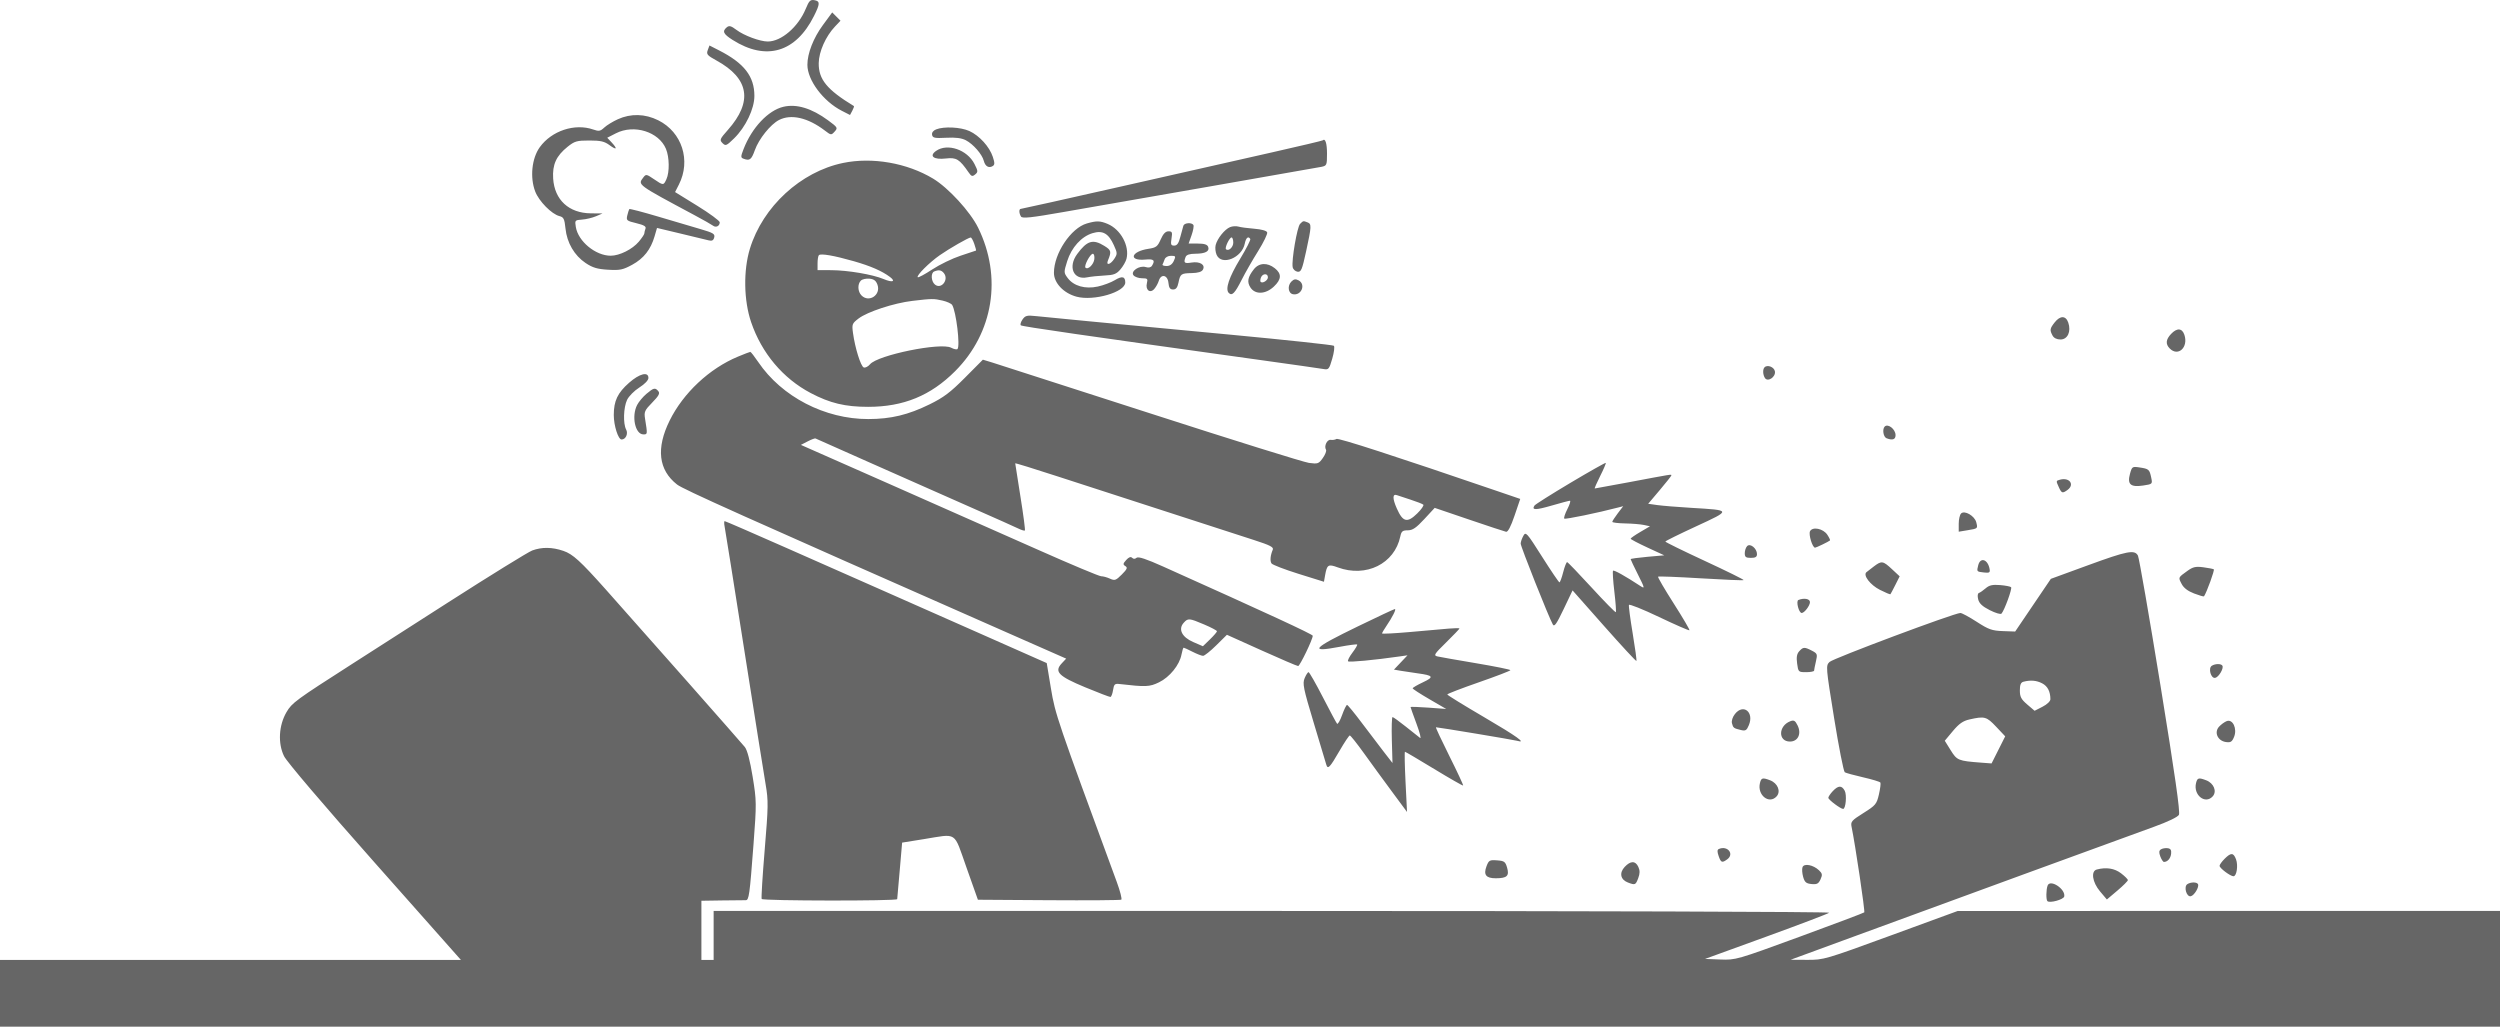 <svg width="375" height="154" viewBox="0 0 375 154" fill="none" xmlns="http://www.w3.org/2000/svg">
    <path fill-rule="evenodd" clip-rule="evenodd" d="M120.853 1.339C119.729 4.048 117.194 6.227 115.166 6.227C114.001 6.227 111.595 5.335 110.47 4.485C109.66 3.874 109.376 3.798 109.018 4.095C108.301 4.691 108.492 5.103 109.897 5.993C114.928 9.176 119.361 7.87 122.097 2.4C123.007 0.582 123.025 0.191 122.206 0.035C121.55 -0.091 121.377 0.076 120.853 1.339ZM123.43 3.768C122.007 5.703 121.103 8.024 121.109 9.727C121.116 12.036 123.484 15.196 126.277 16.623L127.503 17.249L127.844 16.61C128.032 16.259 128.14 15.943 128.084 15.909C124.043 13.456 122.774 11.905 122.809 9.463C122.835 7.744 123.854 5.453 125.25 3.978L126.075 3.107L125.453 2.485L124.831 1.862L123.43 3.768ZM106.162 7.519C105.933 8.139 106.079 8.312 107.466 9.072C112.378 11.765 112.95 15.239 109.181 19.489C107.969 20.856 107.91 21.001 108.374 21.466C108.838 21.931 108.966 21.879 110.114 20.757C111.853 19.056 113.158 16.325 113.158 14.387C113.158 11.457 111.632 9.486 107.879 7.567L106.42 6.822L106.162 7.519ZM117.508 16.018C115.227 16.558 112.787 19.146 111.541 22.348C111.097 23.488 111.095 23.641 111.516 23.802C112.448 24.161 112.717 23.959 113.227 22.522C113.822 20.846 115.566 18.666 116.842 18.005C118.66 17.064 121.181 17.643 123.733 19.588C124.656 20.292 124.691 20.296 125.199 19.734C125.696 19.183 125.653 19.11 124.21 18.048C121.75 16.239 119.479 15.552 117.508 16.018ZM92.678 17.886C91.922 18.229 91.001 18.794 90.633 19.14C90.053 19.686 89.832 19.724 88.983 19.427C86.221 18.463 82.743 19.614 80.966 22.081C79.769 23.743 79.473 26.605 80.28 28.722C80.837 30.182 82.748 32.123 83.919 32.417C84.549 32.576 84.674 32.833 84.823 34.276C85.043 36.418 86.155 38.323 87.846 39.455C88.887 40.152 89.591 40.363 91.201 40.459C92.992 40.566 93.431 40.476 94.836 39.71C96.557 38.772 97.611 37.43 98.189 35.44L98.551 34.192L102.083 35.036C104.025 35.501 105.921 35.958 106.295 36.052C106.799 36.179 107.016 36.067 107.133 35.618C107.27 35.094 106.995 34.926 105.105 34.374C103.902 34.023 101.026 33.173 98.712 32.485C96.399 31.797 94.458 31.291 94.399 31.359C94.341 31.428 94.205 31.849 94.098 32.295C93.915 33.062 93.992 33.128 95.45 33.478C96.599 33.755 96.952 33.965 96.824 34.299C96.729 34.546 96.652 34.864 96.652 35.006C96.652 35.148 96.279 35.707 95.824 36.249C94.866 37.39 92.93 38.358 91.609 38.358C89.333 38.358 86.72 36.203 86.371 34.038C86.211 33.047 86.24 33.012 87.304 32.938C87.909 32.896 88.849 32.671 89.394 32.439L90.386 32.016L88.632 32.001C85.337 31.973 83.178 29.983 82.974 26.787C82.84 24.69 83.435 23.381 85.141 22.015C86.194 21.172 86.532 21.075 88.402 21.075C90.093 21.075 90.665 21.207 91.43 21.773C92.514 22.576 92.672 22.351 91.729 21.347L91.086 20.661L92.393 19.993C95.109 18.605 98.823 19.762 99.894 22.33C100.412 23.572 100.448 25.817 99.965 26.877C99.528 27.838 99.506 27.838 98.075 26.864C96.959 26.105 96.894 26.096 96.486 26.635C95.65 27.739 95.504 27.633 104.141 32.257C105.486 32.977 106.752 33.695 106.955 33.852C107.393 34.192 107.962 33.906 107.962 33.346C107.962 33.127 106.454 32.017 104.611 30.879L101.261 28.81L101.831 27.691C103.67 24.081 102.306 19.825 98.74 18.045C96.761 17.058 94.626 17.002 92.678 17.886ZM140.417 19.409C139.971 19.588 139.746 19.894 139.813 20.231C139.904 20.692 140.208 20.754 141.936 20.664C143.337 20.591 144.232 20.704 144.872 21.035C145.985 21.612 147.327 23.153 147.574 24.138C147.777 24.95 148.329 25.269 148.908 24.91C149.221 24.716 149.224 24.442 148.925 23.534C148.423 22.011 146.905 20.337 145.409 19.656C144.101 19.061 141.593 18.937 140.417 19.409ZM198.406 21.052C198.341 21.114 194.917 21.927 190.798 22.857C186.68 23.788 176.567 26.075 168.326 27.94C160.085 29.805 153.242 31.331 153.119 31.331C152.823 31.331 152.842 31.997 153.153 32.487C153.35 32.798 154.661 32.657 159.491 31.808C162.84 31.219 172.733 29.491 181.476 27.968C190.218 26.445 197.748 25.12 198.211 25.026C199.013 24.861 199.052 24.77 199.052 23.058C199.052 21.492 198.792 20.684 198.406 21.052ZM140.416 22.633C139.306 23.412 140.055 23.991 141.889 23.773C143.454 23.588 143.92 23.873 145.29 25.857C145.713 26.47 145.856 26.515 146.275 26.167C146.721 25.796 146.712 25.658 146.171 24.596C145.079 22.452 142.115 21.441 140.416 22.633ZM126.455 24.444C120.109 25.761 114.417 31 112.488 37.3C111.488 40.564 111.562 45.076 112.668 48.322C114.254 52.977 117.438 56.763 121.615 58.961C124.499 60.479 126.779 61.026 130.22 61.026C135.514 61.026 139.6 59.351 143.272 55.674C149.015 49.922 150.355 41.554 146.718 34.155C145.533 31.744 142.257 28.173 139.964 26.793C136.054 24.44 130.842 23.533 126.455 24.444ZM163.027 33.518C160.633 34.208 158.087 38.03 158.09 40.928C158.092 42.45 159.538 43.977 161.472 44.501C164.05 45.199 168.79 43.822 168.79 42.374C168.79 41.461 168.316 41.359 167.209 42.033C166.656 42.37 165.513 42.797 164.669 42.982C162.778 43.398 161.043 42.903 160.146 41.692C159.561 40.902 159.559 40.834 160.081 39.172C160.727 37.116 162.216 35.473 163.89 34.971C165.415 34.513 166.284 35.009 167.089 36.798C167.616 37.967 167.619 38.094 167.144 38.821C166.565 39.706 165.855 39.885 166.194 39.061C166.739 37.734 166.687 37.526 165.646 36.882C163.938 35.824 163.065 36.086 161.58 38.102C160.168 40.019 161.007 42.024 163.047 41.606C163.6 41.493 164.792 41.367 165.696 41.325C167.06 41.264 167.463 41.108 168.063 40.409C168.46 39.946 168.871 39.228 168.975 38.815C169.456 36.894 168.109 34.409 166.14 33.585C165.006 33.111 164.48 33.099 163.027 33.518ZM195.013 33.583C194.573 34.023 193.709 39.066 193.901 40.073C193.963 40.4 194.289 40.707 194.625 40.756C195.165 40.834 195.314 40.483 195.921 37.685C196.736 33.926 196.752 33.595 196.123 33.353C195.481 33.107 195.49 33.105 195.013 33.583ZM177.507 33.856C177.437 34.067 177.229 34.825 177.047 35.54C176.802 36.497 176.561 36.841 176.134 36.841C175.641 36.841 175.58 36.679 175.727 35.77C175.878 34.836 175.82 34.698 175.271 34.698C174.832 34.698 174.481 35.064 174.107 35.912C173.634 36.987 173.423 37.148 172.265 37.322C169.623 37.719 169.219 39.183 171.82 38.934C173.071 38.815 173.313 39.044 172.798 39.859C172.63 40.123 172.293 40.198 171.87 40.063C170.919 39.761 169.529 40.696 170.03 41.301C170.23 41.542 170.804 41.739 171.306 41.739C172.115 41.739 172.198 41.822 172.036 42.47C171.78 43.491 172.507 44.067 173.14 43.345C173.398 43.051 173.703 42.501 173.818 42.122C174.153 41.021 175.151 41.232 175.266 42.428C175.339 43.179 175.509 43.423 175.961 43.423C176.393 43.423 176.617 43.142 176.766 42.413C177.039 41.075 177.151 40.994 178.774 40.963C179.701 40.946 180.253 40.776 180.433 40.454C180.846 39.715 179.988 39.179 178.722 39.385C177.643 39.56 177.504 39.428 177.84 38.55C177.968 38.218 178.422 38.064 179.292 38.061C180.805 38.055 181.48 37.693 181.224 37.025C181.09 36.676 180.64 36.535 179.665 36.535H178.293L178.736 35.278C178.979 34.586 179.103 33.898 179.01 33.747C178.757 33.337 177.654 33.417 177.507 33.856ZM184.498 34.072C183.693 34.407 182.592 35.783 182.347 36.76C182.245 37.166 182.314 37.833 182.5 38.241C183.255 39.902 186.289 38.681 186.716 36.544C186.894 35.653 187.242 35.36 187.543 35.848C187.622 35.976 186.945 37.303 186.039 38.797C184.351 41.582 183.75 43.374 184.315 43.94C184.804 44.43 185.229 43.998 186.252 41.97C186.769 40.943 187.876 39.01 188.711 37.676C189.546 36.342 190.16 35.069 190.076 34.849C189.983 34.607 189.218 34.394 188.144 34.31C187.166 34.234 186.091 34.089 185.755 33.988C185.419 33.886 184.853 33.925 184.498 34.072ZM146.142 36.585C146.327 37.117 146.444 37.568 146.401 37.586C146.359 37.604 145.316 37.951 144.085 38.357C142.854 38.763 140.941 39.691 139.833 40.419C138.726 41.148 137.748 41.672 137.66 41.584C137.423 41.346 139.403 39.368 140.974 38.275C142.44 37.255 145.274 35.631 145.606 35.622C145.715 35.619 145.957 36.052 146.142 36.585ZM184.991 36.391C184.991 37.095 184.266 37.748 183.896 37.378C183.685 37.166 184.422 35.617 184.734 35.617C184.875 35.617 184.991 35.965 184.991 36.391ZM128.082 39.184C130.594 39.904 132.293 40.644 133.485 41.537C134.417 42.237 133.877 42.42 132.539 41.859C130.9 41.171 127.179 40.538 124.697 40.526L122.634 40.515V39.495C122.634 38.933 122.724 38.384 122.834 38.274C123.118 37.989 125.126 38.338 128.082 39.184ZM164.149 38.877C164.053 39.682 163.186 40.514 162.822 40.15C162.562 39.89 163.531 38.066 163.928 38.066C164.103 38.066 164.202 38.431 164.149 38.877ZM176.071 39.137C175.84 39.644 175.475 39.903 174.989 39.903C174.586 39.903 174.312 39.799 174.38 39.673C174.448 39.547 174.589 39.202 174.694 38.908C174.807 38.59 175.197 38.372 175.652 38.372C176.359 38.372 176.392 38.431 176.071 39.137ZM188.082 40.387C187.156 41.566 187.021 42.292 187.571 43.132C188.28 44.217 189.83 44.156 191.072 42.994C192.233 41.908 192.277 41.067 191.216 40.231C190.096 39.349 188.849 39.411 188.082 40.387ZM141.573 40.959C142.383 41.936 141.188 43.471 140.236 42.679C139.659 42.2 139.593 40.936 140.134 40.718C140.815 40.442 141.198 40.506 141.573 40.959ZM190.187 41.596C190.187 42.059 189.381 42.565 189.097 42.28C189.016 42.199 189.037 41.907 189.143 41.63C189.386 40.995 190.187 40.969 190.187 41.596ZM131.625 42.725C132.155 44.245 130.351 45.445 129.228 44.32C128.652 43.743 128.601 42.62 129.128 42.093C129.337 41.883 129.919 41.753 130.422 41.802C131.099 41.869 131.409 42.107 131.625 42.725ZM193.707 42.237C193.081 42.865 193.223 43.996 193.946 44.134C195.212 44.376 195.913 42.657 194.793 42.057C194.345 41.817 194.084 41.86 193.707 42.237ZM141.401 45.092C142.056 45.245 142.695 45.536 142.822 45.741C143.423 46.715 144.053 51.922 143.622 52.354C143.51 52.466 143.083 52.377 142.673 52.157C141.125 51.328 131.668 53.257 130.506 54.64C130.212 54.99 129.787 55.205 129.56 55.118C129.114 54.946 128.258 52.207 127.951 49.965C127.769 48.635 127.814 48.518 128.788 47.774C130.109 46.765 134.102 45.457 136.848 45.133C139.822 44.782 140.057 44.78 141.401 45.092ZM153.374 47.926C153.114 48.298 153.003 48.692 153.127 48.801C153.33 48.979 162.565 50.316 189.117 54.013C193.825 54.669 198.052 55.271 198.511 55.352C199.295 55.489 199.375 55.395 199.84 53.793C200.113 52.855 200.219 51.986 200.076 51.863C199.933 51.74 192.938 50.991 184.532 50.198C164.68 48.326 157.386 47.63 155.435 47.42C154.038 47.269 153.791 47.33 153.374 47.926ZM308.198 48.363C307.476 49.282 307.44 49.507 307.881 50.332C308.081 50.706 308.52 50.924 309.074 50.924C310.145 50.924 310.695 49.736 310.243 48.398C309.88 47.321 309.027 47.307 308.198 48.363ZM325.652 50.101C324.866 50.94 324.809 51.619 325.468 52.28C326.73 53.543 328.28 52.092 327.66 50.229C327.318 49.2 326.544 49.151 325.652 50.101ZM110.687 53.497C106.407 55.279 102.492 58.945 100.446 63.088C98.393 67.245 98.768 70.489 101.555 72.677C102.481 73.405 111.133 77.286 150.833 94.786L159.927 98.794L159.265 99.5C158.096 100.747 158.763 101.428 162.784 103.096C164.728 103.902 166.428 104.553 166.561 104.542C166.694 104.532 166.872 104.07 166.957 103.516C167.088 102.655 167.221 102.522 167.874 102.597C171.879 103.06 172.429 103.037 173.846 102.35C175.45 101.572 176.931 99.746 177.223 98.187C177.33 97.617 177.476 97.151 177.548 97.151C177.62 97.151 178.218 97.427 178.877 97.764C179.536 98.1 180.249 98.376 180.46 98.376C180.672 98.376 181.563 97.665 182.441 96.797L184.038 95.218L189.241 97.562C192.103 98.852 194.569 99.907 194.72 99.907C194.981 99.907 196.912 95.903 196.912 95.363C196.912 95.147 190.161 92.024 174.485 84.988C171.948 83.849 170.747 83.452 170.489 83.666C170.243 83.871 170.019 83.871 169.815 83.667C169.611 83.463 169.317 83.573 168.933 83.999C168.44 84.544 168.421 84.677 168.802 84.915C169.168 85.144 169.072 85.372 168.27 86.177C167.386 87.065 167.214 87.125 166.498 86.799C166.062 86.599 165.465 86.436 165.171 86.436C164.878 86.436 160.654 84.666 155.786 82.503C150.918 80.34 140.905 75.906 133.534 72.652L120.133 66.734L121.154 66.206C121.716 65.915 122.244 65.719 122.328 65.77C122.412 65.822 126.126 67.473 130.581 69.439C135.037 71.405 139.094 73.202 139.599 73.433C140.103 73.663 143.06 74.972 146.171 76.341C149.281 77.71 152.226 79.026 152.716 79.267C153.205 79.507 153.663 79.646 153.733 79.576C153.804 79.506 153.506 77.236 153.073 74.533C152.639 71.829 152.284 69.565 152.284 69.501C152.284 69.437 155.138 70.317 158.627 71.455C164.079 73.235 178.058 77.764 188.131 81.015C190.497 81.779 191.077 82.076 190.919 82.447C190.553 83.309 190.476 84.137 190.727 84.514C190.864 84.719 192.69 85.422 194.784 86.076L198.593 87.264L198.763 86.304C199.05 84.689 199.226 84.578 200.664 85.108C204.915 86.676 209.184 84.563 210.046 80.466C210.209 79.691 210.383 79.548 211.163 79.548C211.89 79.548 212.419 79.19 213.646 77.864L215.205 76.18L220.349 77.93C223.178 78.893 225.68 79.72 225.91 79.767C226.187 79.825 226.616 79.009 227.182 77.347L228.036 74.839L224.777 73.725C209.14 68.378 200.759 65.661 200.468 65.844C200.277 65.965 199.892 66.025 199.612 65.979C199.07 65.889 198.57 66.923 198.898 67.455C199.004 67.626 198.793 68.184 198.429 68.696C197.81 69.567 197.676 69.614 196.346 69.436C195.564 69.33 184.884 65.999 172.611 62.033C160.338 58.066 149.652 54.625 148.864 54.386L147.432 53.951L144.738 56.662C142.558 58.856 141.548 59.617 139.446 60.649C136.219 62.233 133.638 62.853 130.248 62.859C123.732 62.87 117.267 59.52 113.732 54.3C113.164 53.462 112.631 52.779 112.547 52.781C112.463 52.784 111.626 53.106 110.687 53.497ZM264.682 55.095C264.389 55.388 264.416 56.189 264.736 56.695C265.152 57.352 266.361 56.571 266.241 55.725C266.147 55.064 265.125 54.651 264.682 55.095ZM94.361 57.416C92.637 58.935 92.067 60.137 92.067 62.251C92.067 63.841 92.73 65.925 93.237 65.925C93.86 65.925 94.257 65.061 93.922 64.434C93.446 63.543 93.522 61.12 94.062 59.98C94.319 59.438 95.144 58.605 95.896 58.129C96.713 57.612 97.263 57.036 97.263 56.696C97.263 55.702 95.929 56.033 94.361 57.416ZM96.97 59.073C96.447 59.514 95.817 60.265 95.571 60.741C94.696 62.437 95.273 65.159 96.508 65.159C97.136 65.159 97.136 65.16 96.757 62.802C96.593 61.777 96.696 61.545 97.835 60.382C98.813 59.383 99.018 59.004 98.753 58.683C98.277 58.109 98.056 58.158 96.97 59.073ZM282.703 63.986C282.314 64.376 282.502 65.554 282.983 65.739C283.883 66.085 284.334 65.928 284.334 65.27C284.334 64.384 283.199 63.49 282.703 63.986ZM235.573 72.422C232.719 74.122 230.289 75.656 230.174 75.832C229.713 76.536 230.336 76.537 232.733 75.84C234.113 75.438 235.355 75.109 235.493 75.109C235.631 75.109 235.457 75.674 235.106 76.363C234.754 77.053 234.545 77.696 234.641 77.792C234.784 77.935 239.645 76.933 242.74 76.122L243.48 75.928L242.663 77.002C242.213 77.592 241.845 78.166 241.845 78.276C241.845 78.386 242.705 78.493 243.756 78.513C244.807 78.533 246.079 78.637 246.583 78.745L247.499 78.942L246.048 79.794C245.25 80.262 244.596 80.718 244.596 80.805C244.596 80.894 245.731 81.49 247.118 82.132L249.639 83.298L247.118 83.521C245.731 83.644 244.596 83.803 244.596 83.874C244.596 83.945 245.092 84.989 245.698 86.194C246.721 88.229 246.749 88.352 246.08 87.914C243.785 86.409 242.1 85.467 241.959 85.608C241.87 85.697 241.957 87.103 242.151 88.732C242.345 90.362 242.446 91.754 242.375 91.825C242.304 91.896 240.677 90.243 238.759 88.15C236.842 86.058 235.183 84.334 235.072 84.32C234.962 84.305 234.695 84.982 234.48 85.824C234.264 86.666 234.011 87.354 233.917 87.352C233.822 87.35 232.652 85.624 231.316 83.515C229.003 79.864 228.868 79.714 228.5 80.38C228.286 80.764 228.107 81.285 228.102 81.538C228.092 81.968 232.299 92.552 232.923 93.67C233.15 94.075 233.483 93.602 234.547 91.37L235.885 88.56L240.616 93.908C243.218 96.85 245.399 99.205 245.461 99.142C245.524 99.08 245.274 97.23 244.906 95.032C244.538 92.834 244.284 90.902 244.341 90.739C244.397 90.576 246.435 91.393 248.869 92.554C251.303 93.716 253.35 94.609 253.418 94.541C253.487 94.472 252.425 92.665 251.059 90.525C249.693 88.386 248.636 86.574 248.71 86.5C248.785 86.426 251.676 86.538 255.135 86.749C258.594 86.961 261.479 87.08 261.545 87.014C261.611 86.948 258.994 85.655 255.729 84.141C252.464 82.627 249.797 81.318 249.803 81.233C249.809 81.148 251.889 80.12 254.427 78.948C259.735 76.495 259.746 76.54 253.726 76.179C251.647 76.055 249.334 75.865 248.586 75.759L247.227 75.566L248.968 73.509C249.926 72.379 250.71 71.384 250.71 71.299C250.71 71.127 250.903 71.096 244.188 72.361C241.525 72.862 239.288 73.272 239.216 73.272C239.144 73.272 239.509 72.431 240.027 71.404C240.545 70.377 240.923 69.49 240.866 69.434C240.81 69.378 238.428 70.723 235.573 72.422ZM319.499 71.068C319.063 72.65 319.58 73.113 321.465 72.83C322.873 72.619 322.885 72.607 322.683 71.643C322.424 70.412 322.327 70.327 320.946 70.118C319.848 69.952 319.798 69.984 319.499 71.068ZM309.016 71.949C308.383 72.119 308.384 72.11 308.836 73.105C309.243 73.998 309.379 74.037 310.138 73.482C311.232 72.68 310.422 71.573 309.016 71.949ZM211.584 74.949C212.509 75.247 213.368 75.584 213.494 75.697C213.62 75.811 213.206 76.41 212.574 77.028C211.089 78.48 210.427 78.317 209.524 76.278C208.851 74.757 208.861 74.024 209.552 74.278C209.745 74.35 210.659 74.651 211.584 74.949ZM294.161 77.023C293.967 77.216 293.809 77.91 293.809 78.565V79.755L295.109 79.54C296.698 79.277 296.678 79.295 296.44 78.343C296.199 77.383 294.68 76.503 294.161 77.023ZM108.698 79.012C108.793 79.476 110.115 87.776 111.635 97.457C113.156 107.139 114.602 116.246 114.85 117.695C115.261 120.096 115.248 120.963 114.705 127.471C114.377 131.4 114.173 134.718 114.252 134.846C114.433 135.14 134.547 135.166 134.58 134.872C134.594 134.752 134.766 132.795 134.962 130.523L135.319 126.392L138.529 125.877C143.701 125.047 143.007 124.588 144.976 130.14L146.685 134.96L157.317 135.031C163.165 135.07 168.059 135.034 168.194 134.951C168.329 134.867 168.021 133.664 167.511 132.277C158.527 107.861 158.286 107.152 157.643 103.28L157.01 99.46L146.776 94.927C141.147 92.433 134.41 89.453 131.804 88.304C129.198 87.155 122.975 84.405 117.975 82.193C112.974 79.98 108.802 78.171 108.704 78.171C108.605 78.171 108.603 78.549 108.698 79.012ZM271.507 79.68C271.253 80.154 271.862 82.15 272.26 82.15C272.432 82.15 274.283 81.255 274.5 81.067C274.555 81.018 274.378 80.637 274.104 80.22C273.494 79.288 271.894 78.955 271.507 79.68ZM262.076 81.91C261.877 82.109 261.714 82.59 261.714 82.977C261.714 83.555 261.878 83.681 262.631 83.681C263.318 83.681 263.548 83.54 263.548 83.116C263.548 82.276 262.537 81.448 262.076 81.91ZM79.84 82.569C79.252 82.784 73.543 86.31 67.155 90.404C60.766 94.499 54.333 98.622 52.857 99.567C44.342 105.02 43.793 105.423 42.976 106.819C41.813 108.807 41.663 111.506 42.609 113.427C43.029 114.278 48.527 120.737 56.227 129.423L69.14 143.991H51.106H-255C-255 152.155 -255 145.836 -255 154H406V136.644L316.2 136.645L293.657 136.647L283.624 140.319C273.803 143.914 273.539 143.991 271.091 143.977L268.592 143.963L276.386 141.102C290.84 135.796 319.612 125.273 323.09 124.021C325.163 123.274 326.661 122.557 326.838 122.224C327.049 121.83 326.25 116.232 324.068 102.797C322.381 92.417 320.862 83.662 320.691 83.343C320.196 82.416 319.114 82.626 313.183 84.795L307.627 86.827L304.951 90.779L302.276 94.731L300.416 94.664C298.8 94.606 298.288 94.423 296.511 93.272C295.387 92.543 294.282 91.947 294.057 91.947C293.171 91.947 274.975 98.757 274.43 99.293C273.859 99.853 273.871 100.004 275.123 107.753C275.823 112.093 276.542 115.733 276.719 115.843C276.896 115.952 278.138 116.293 279.479 116.6C280.821 116.907 281.981 117.259 282.057 117.383C282.133 117.507 282.034 118.308 281.837 119.165C281.502 120.619 281.349 120.802 279.52 121.951C277.739 123.07 277.578 123.257 277.735 124.019C278.301 126.759 279.779 136.716 279.64 136.855C279.549 136.946 275.179 138.595 269.931 140.518C260.529 143.963 260.353 144.014 258.07 143.927L255.753 143.838L264.924 140.505C269.967 138.672 274.224 137.053 274.384 136.908C274.547 136.76 237.899 136.644 190.86 136.644H107.045V140.318V143.991H106.128H105.211V139.552V135.113L108.344 135.065C110.067 135.038 111.646 135.023 111.852 135.03C112.343 135.047 112.446 134.313 113.023 126.694C113.493 120.472 113.489 120.145 112.899 116.517C112.507 114.106 112.09 112.516 111.73 112.06C111.265 111.47 96.581 94.834 90.879 88.437C87.053 84.145 85.924 83.116 84.506 82.632C82.82 82.057 81.296 82.036 79.84 82.569ZM296.732 84.789C296.489 85.755 296.487 85.752 297.632 85.877C298.403 85.962 298.531 85.881 298.442 85.365C298.189 83.9 297.05 83.516 296.732 84.789ZM281.089 84.958C280.604 85.323 280.097 85.716 279.963 85.83C279.425 86.287 280.533 87.738 281.979 88.472C282.803 88.891 283.516 89.189 283.562 89.136C283.609 89.082 283.94 88.456 284.299 87.744L284.95 86.45L283.801 85.38C282.445 84.117 282.246 84.086 281.089 84.958ZM328.106 85.636C326.699 86.652 326.727 86.589 327.241 87.584C327.551 88.186 328.172 88.662 329.116 89.023C329.892 89.32 330.56 89.514 330.6 89.454C331.017 88.828 332.226 85.494 332.07 85.398C331.958 85.328 331.246 85.19 330.49 85.09C329.351 84.94 328.941 85.034 328.106 85.636ZM297.856 88.24C297.475 88.568 297.017 88.886 296.839 88.945C296.643 89.011 296.599 89.39 296.727 89.902C296.881 90.517 297.357 90.961 298.468 91.525C299.309 91.952 300.098 92.187 300.221 92.047C300.673 91.537 301.86 88.275 301.665 88.08C301.555 87.969 300.808 87.825 300.006 87.76C298.882 87.669 298.389 87.779 297.856 88.24ZM269.76 89.999C269.368 90.16 269.822 91.947 270.255 91.947C270.658 91.947 271.495 90.845 271.495 90.316C271.495 89.817 270.603 89.655 269.76 89.999ZM203.647 93.973C196.832 97.281 196.277 97.905 200.931 97.026C202.314 96.765 203.502 96.608 203.572 96.678C203.641 96.748 203.321 97.3 202.861 97.905C202.4 98.51 202.109 99.091 202.215 99.197C202.383 99.365 206.147 99.01 209.903 98.471L211.126 98.296L210.109 99.369L209.093 100.442L210.109 100.618C210.668 100.715 211.813 100.887 212.654 101.001C215.021 101.321 215.149 101.544 213.43 102.35C212.583 102.748 211.894 103.152 211.899 103.25C211.904 103.347 213.039 104.083 214.421 104.885L216.933 106.344L214.259 106.145C212.788 106.035 211.585 105.999 211.585 106.064C211.586 106.129 211.988 107.258 212.477 108.572C212.968 109.887 213.208 110.84 213.012 110.691C212.815 110.543 211.85 109.777 210.868 108.991C209.886 108.204 208.992 107.56 208.881 107.56C208.771 107.559 208.723 109.109 208.776 111.004L208.872 114.448L207.553 112.75C206.828 111.815 205.341 109.859 204.248 108.402C203.155 106.945 202.172 105.747 202.062 105.739C201.953 105.73 201.616 106.413 201.314 107.255C201.012 108.097 200.672 108.682 200.559 108.556C200.447 108.429 199.487 106.638 198.426 104.575C197.366 102.513 196.402 100.825 196.284 100.825C196.166 100.825 195.9 101.233 195.694 101.732C195.358 102.545 195.5 103.242 197.05 108.391C198.003 111.554 198.852 114.385 198.939 114.683C199.167 115.469 199.461 115.164 200.937 112.613C201.665 111.354 202.355 110.321 202.47 110.319C202.584 110.317 203.543 111.521 204.6 112.994C205.657 114.468 207.542 117.051 208.788 118.734L211.054 121.796L210.829 117.28C210.705 114.797 210.667 112.765 210.744 112.765C210.822 112.765 212.794 113.926 215.127 115.346C217.461 116.765 219.414 117.882 219.469 117.828C219.524 117.773 218.596 115.785 217.408 113.41C216.22 111.034 215.313 109.091 215.392 109.091C215.757 109.091 227.083 110.978 227.555 111.117C229.093 111.571 227.53 110.451 222.591 107.56C219.571 105.792 217.097 104.267 217.093 104.17C217.089 104.073 219.218 103.252 221.824 102.346C224.43 101.44 226.562 100.62 226.562 100.525C226.562 100.43 224.258 99.964 221.442 99.489C218.626 99.015 216.011 98.555 215.632 98.468C215 98.322 215.109 98.143 216.931 96.355C218.025 95.28 218.92 94.344 218.92 94.275C218.92 94.206 218.198 94.212 217.315 94.289C216.433 94.365 213.819 94.596 211.508 94.802C209.196 95.007 207.306 95.103 207.307 95.015C207.308 94.927 207.59 94.442 207.933 93.937C208.886 92.534 209.487 91.332 209.223 91.358C209.093 91.371 206.583 92.548 203.647 93.973ZM180.635 93.676C181.686 94.122 182.545 94.578 182.545 94.688C182.545 94.798 182.071 95.349 181.491 95.912L180.436 96.936L178.977 96.304C177.28 95.568 176.693 94.373 177.559 93.415C178.205 92.7 178.373 92.714 180.635 93.676ZM269.881 97.69C269.526 98.083 269.441 98.58 269.568 99.527C269.738 100.8 269.765 100.825 270.924 100.825C271.575 100.825 272.11 100.722 272.114 100.595C272.118 100.469 272.242 99.846 272.389 99.21C272.64 98.13 272.6 98.024 271.786 97.603C270.673 97.026 270.472 97.035 269.881 97.69ZM331.771 99.864C331.196 100.229 331.634 101.804 332.277 101.68C332.814 101.576 333.6 100.242 333.357 99.847C333.16 99.529 332.284 99.538 331.771 99.864ZM306.318 102.497C307.139 102.922 307.551 103.71 307.56 104.875C307.563 105.185 307.071 105.657 306.377 106.011L305.19 106.618L304.085 105.673C303.174 104.894 302.979 104.522 302.979 103.564C302.979 102.713 303.123 102.363 303.514 102.261C304.577 101.983 305.471 102.058 306.318 102.497ZM260.237 107.105C259.888 107.55 259.701 108.132 259.793 108.487C259.977 109.19 260.048 109.243 261.143 109.505C261.832 109.669 262.004 109.562 262.332 108.768C263.141 106.813 261.494 105.505 260.237 107.105ZM299.418 109.005L300.78 110.449L299.758 112.482L298.736 114.515L297.113 114.392C293.732 114.134 293.548 114.058 292.601 112.534L291.716 111.111L292.932 109.656C293.859 108.548 294.452 108.134 295.43 107.914C297.699 107.404 297.981 107.482 299.418 109.005ZM268.548 108.184C266.733 108.879 266.692 111.234 268.494 111.234C269.702 111.234 270.255 110.061 269.637 108.811C269.28 108.089 269.086 107.978 268.548 108.184ZM334.005 108.169C333.669 108.3 333.148 108.68 332.847 109.015C332.088 109.86 332.655 111.123 333.874 111.303C334.597 111.409 334.801 111.283 335.106 110.546C335.615 109.316 334.92 107.815 334.005 108.169ZM263.995 117.445C263.544 119.245 265.361 120.707 266.493 119.455C267.16 118.716 266.66 117.479 265.519 117.045C264.383 116.612 264.191 116.662 263.995 117.445ZM329.409 117.445C328.958 119.245 330.774 120.707 331.906 119.455C332.573 118.716 332.073 117.479 330.932 117.045C329.797 116.612 329.605 116.662 329.409 117.445ZM274.911 118.678C274.545 119.067 274.247 119.515 274.249 119.672C274.251 119.957 276.091 121.337 276.468 121.337C276.861 121.337 277.046 119.244 276.709 118.614C276.263 117.78 275.736 117.798 274.911 118.678ZM257.839 127.343C257.576 127.455 257.563 127.738 257.792 128.396C258.144 129.407 258.305 129.469 259.091 128.894C260.181 128.095 259.132 126.795 257.839 127.343ZM324.135 127.407C323.841 127.598 323.82 127.871 324.051 128.48C324.222 128.929 324.468 129.294 324.598 129.292C325.14 129.281 325.589 128.763 325.668 128.06C325.73 127.505 325.592 127.288 325.141 127.229C324.804 127.186 324.352 127.265 324.135 127.407ZM333.686 128.823C333.273 129.237 332.935 129.709 332.935 129.874C332.935 130.22 334.56 131.439 335.021 131.439C335.503 131.439 335.747 129.802 335.401 128.89C335.016 127.876 334.646 127.862 333.686 128.823ZM222.973 129.948C222.492 131.224 222.904 131.747 224.383 131.741C226.049 131.734 226.418 131.389 226.069 130.165C225.809 129.251 225.649 129.134 224.561 129.053C223.439 128.969 223.315 129.039 222.973 129.948ZM243.704 130.036C242.86 130.935 243.069 131.951 244.184 132.375C245.275 132.791 245.342 132.762 245.735 131.721C245.996 131.027 246.001 130.584 245.752 130.038C245.324 129.095 244.587 129.094 243.704 130.036ZM270.379 130.072C270.278 130.338 270.319 130.996 270.472 131.533C270.701 132.338 270.924 132.528 271.732 132.607C272.54 132.685 272.778 132.561 273.077 131.905C273.386 131.224 273.353 131.025 272.85 130.545C271.992 129.728 270.613 129.464 270.379 130.072ZM314.519 130.426C313.599 130.666 313.85 132.342 315.011 133.717L316.03 134.922L317.605 133.592C318.471 132.861 319.18 132.153 319.18 132.019C319.18 131.886 318.72 131.425 318.158 130.996C317.178 130.247 315.941 130.054 314.519 130.426ZM307.142 132.833C306.914 133.428 306.892 134.95 307.108 135.167C307.451 135.51 309.548 134.932 309.637 134.469C309.852 133.352 307.527 131.828 307.142 132.833ZM328.103 132.621C327.528 132.987 327.966 134.561 328.609 134.437C329.146 134.333 329.932 132.999 329.689 132.605C329.492 132.286 328.616 132.295 328.103 132.621Z" fill="#666666"/>
</svg>
